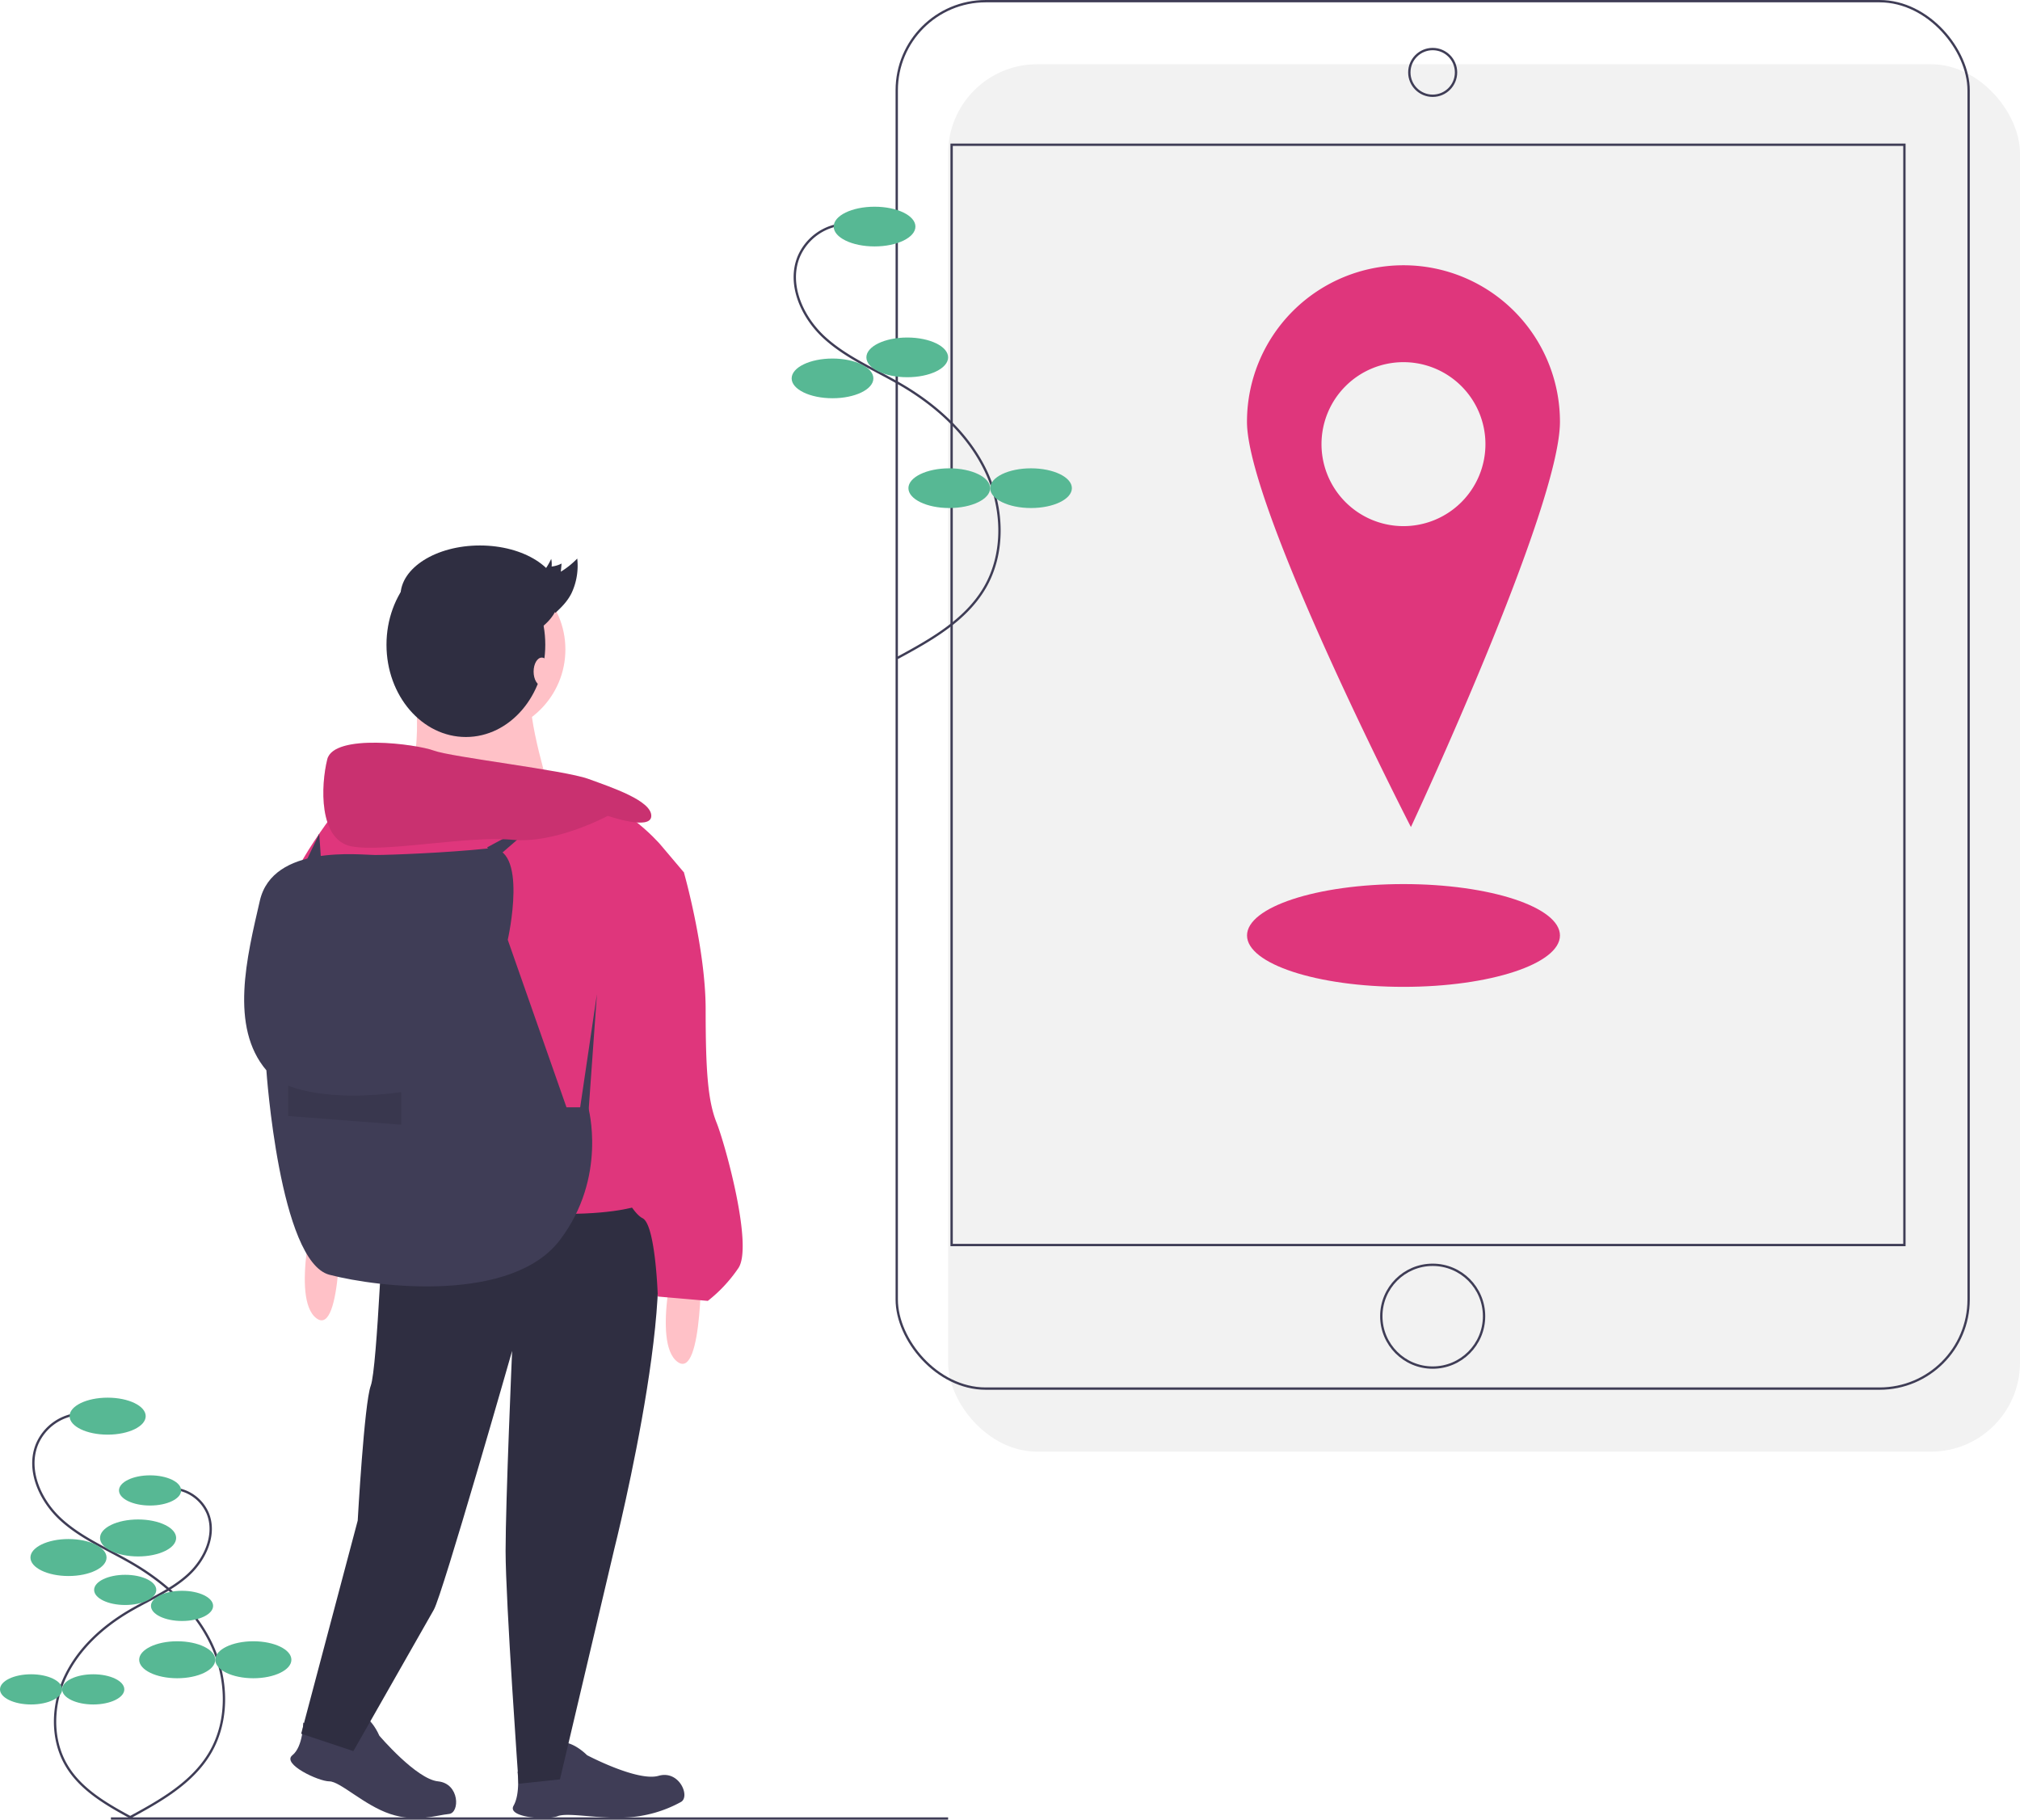 <svg id="ba9aa534-a335-424f-8f2e-8246f5cf478e" data-name="Layer 1" xmlns="http://www.w3.org/2000/svg" width="865" height="779.064" viewBox="0 0 865 779.064"><title>traveling</title><rect x="406" y="27.5" width="459" height="594" rx="38.142" fill="#f2f2f2"/><rect x="384" y="0.5" width="459" height="594" rx="38.142" fill="none" stroke="#3f3d56" stroke-miterlimit="10"/><rect x="407.5" y="61.971" width="408" height="471.059" fill="none" stroke="#3f3d56" stroke-miterlimit="10"/><circle cx="613.5" cy="31" r="10" fill="none" stroke="#3f3d56" stroke-miterlimit="10"/><circle cx="613.5" cy="563.5" r="22" fill="none" stroke="#3f3d56" stroke-miterlimit="10"/><path d="M768.49,174.035a67.01,67.01,0,0,0-67.01,67.01c0,37.008,70.201,173.507,70.201,173.507S835.5,278.053,835.5,241.045A67.01,67.01,0,0,0,768.49,174.035Zm0,111.683a35.1,35.1,0,1,1,35.1-35.1A35.1,35.1,0,0,1,768.49,285.718Z" transform="translate(-167.5 -60.468)" fill="#df367c"/><ellipse cx="601" cy="400.5" rx="67" ry="22" fill="#df367c"/><path d="M529.381,156.425a22.982,22.982,0,0,0-19.81,13.851c-4.954,11.974,1.425,26.039,10.999,34.77s21.874,13.722,33.048,20.282c15.01,8.811,28.497,21.043,36.007,36.744s8.309,35.15-.519,50.15c-8.194,13.922-23.093,22.255-37.302,29.94" transform="translate(-167.5 -60.468)" fill="none" stroke="#3f3d56" stroke-miterlimit="10"/><ellipse cx="374.5" cy="97" rx="17.5" ry="8.5" fill="#57b894"/><ellipse cx="388.5" cy="153" rx="17.5" ry="8.5" fill="#57b894"/><ellipse cx="356.5" cy="162" rx="17.5" ry="8.5" fill="#57b894"/><ellipse cx="406.5" cy="209" rx="17.5" ry="8.5" fill="#57b894"/><ellipse cx="441.5" cy="209" rx="17.5" ry="8.5" fill="#57b894"/><line x1="47.491" y1="778.564" x2="406" y2="778.564" fill="none" stroke="#3f3d56" stroke-miterlimit="10"/><path d="M201.843,665.791a21.401,21.401,0,0,0-18.447,12.898c-4.613,11.15,1.326,24.247,10.242,32.378s20.369,12.778,30.774,18.887c13.977,8.205,26.536,19.595,33.529,34.216s7.737,32.732-.483,46.699c-7.63,12.964-21.504,20.724-34.736,27.88" transform="translate(-167.5 -60.468)" fill="none" stroke="#3f3d56" stroke-miterlimit="10"/><ellipse cx="46.094" cy="606.294" rx="16.296" ry="7.915" fill="#57b894"/><ellipse cx="59.131" cy="658.44" rx="16.296" ry="7.915" fill="#57b894"/><ellipse cx="29.333" cy="666.821" rx="16.296" ry="7.915" fill="#57b894"/><ellipse cx="75.892" cy="710.587" rx="16.296" ry="7.915" fill="#57b894"/><ellipse cx="108.484" cy="710.587" rx="16.296" ry="7.915" fill="#57b894"/><path d="M241.357,697.77a17.477,17.477,0,0,1,15.065,10.533c3.767,9.106-1.083,19.802-8.364,26.442s-16.634,10.435-25.132,15.424c-11.414,6.701-21.671,16.003-27.382,27.943s-6.319,26.731.395,38.138c6.231,10.588,17.561,16.924,28.367,22.768" transform="translate(-167.5 -60.468)" fill="none" stroke="#3f3d56" stroke-miterlimit="10"/><ellipse cx="64.26" cy="638.095" rx="13.308" ry="6.464" fill="#57b894"/><ellipse cx="53.613" cy="680.681" rx="13.308" ry="6.464" fill="#57b894"/><ellipse cx="77.949" cy="687.526" rx="13.308" ry="6.464" fill="#57b894"/><ellipse cx="39.925" cy="723.268" rx="13.308" ry="6.464" fill="#57b894"/><ellipse cx="13.308" cy="723.268" rx="13.308" ry="6.464" fill="#57b894"/><path d="M297.346,797.972s9.312,4.656,15.83,5.587,10.185-5.662,8.817-7.953,4.22-.428,7.944,7.953c0,0,15.83,18.624,25.142,19.555s9.385,13.538,4.656,13.968c-5.122.466-13.968,3.725-25.142,0s-21.417-13.968-26.073-13.968-20.486-7.45-15.83-11.174S297.346,797.972,297.346,797.972Z" transform="translate(-167.5 -60.468)" fill="#3f3d56"/><path d="M389.124,819.011a51.713,51.713,0,0,0,14.208-.872c6.398-1.555,7.355-9.038,5.235-10.657s3.759-1.964,10.329,4.436c0,0,21.612,11.417,30.605,8.826s13.739,9.087,9.508,11.242a53.949,53.949,0,0,1-23.325,6.581c-11.759.689-25.093-2.269-29.416-.541s-21.788.687-18.847-4.5S389.124,819.011,389.124,819.011Z" transform="translate(-167.5 -60.468)" fill="#3f3d56"/><circle cx="205.794" cy="278.048" r="36.317" fill="#ffc1c7"/><path d="M344.892,352.95s5.587,39.11-7.45,44.697,66.115,3.725,66.115,3.725-11.174-35.385-8.381-44.697S344.892,352.95,344.892,352.95Z" transform="translate(-167.5 -60.468)" fill="#ffc1c7"/><path d="M331.856,575.505s-2.794,70.771-5.587,78.22-5.587,57.734-5.587,57.734l-24.211,91.257,22.349,7.45S349.548,756.156,353.273,749.638s33.523-110.812,33.523-110.812-2.794,64.252-2.794,85.67,5.587,99.638,5.587,99.638l17.693-1.862,23.28-98.706s33.523-133.161,11.174-148.06S331.856,575.505,331.856,575.505Z" transform="translate(-167.5 -60.468)" fill="#2f2e41"/><path d="M467.81,597.853s.931,54.009-10.243,45.628,0-50.284,0-50.284Z" transform="translate(-167.5 -60.468)" fill="#ffc1c7"/><path d="M313.232,579.229s.931,54.009-10.243,45.628,0-50.284,0-50.284Z" transform="translate(-167.5 -60.468)" fill="#ffc1c7"/><path d="M450.117,421.858s-18.624-21.417-34.454-18.624-102.431,1.862-102.431,1.862-28.867,36.317-21.417,43.766,31.661,139.679,31.661,139.679,64.252-8.381,86.601-8.381,31.661-3.725,31.661-3.725-29.798-59.596-15.83-86.601S460.36,433.963,460.36,433.963Z" transform="translate(-167.5 -60.468)" fill="#df367c"/><path d="M444.53,428.376l15.83,5.587S469.672,466.555,469.672,492.628s.931,39.11,4.656,48.422,15.83,53.078,9.312,62.39a62.096,62.096,0,0,1-13.037,13.968l-21.417-1.862s-.931-30.729-6.518-33.523-13.037-20.486-13.037-20.486-17.693-56.803-6.518-75.427S444.53,428.376,444.53,428.376Z" transform="translate(-167.5 -60.468)" fill="#df367c"/><path d="M384.933,462.83s9.312-40.972-8.381-39.11-41.904,2.794-48.422,2.794-43.766-4.656-49.353,19.555-13.037,54.009,2.794,72.633c0,0,5.587,81.945,27.005,87.532s78.22,12.106,98.706-14.899,12.106-56.803,12.106-56.803H410.076Z" transform="translate(-167.5 -60.468)" fill="#3f3d56"/><polygon points="248.163 475.927 255.612 425.642 251.888 477.789 248.163 475.927" fill="#3f3d56"/><path d="M290.883,525.22s15.83,7.45,48.422,2.794v13.968l-48.422-3.725Z" transform="translate(-167.5 -60.468)" opacity="0.1"/><polygon points="208.587 362.787 232.798 349.75 212.312 367.443 208.587 362.787" fill="#3f3d56"/><path d="M427.768,409.752s18.624,6.518,18.624,0-16.761-12.105-27.005-15.83-58.665-9.312-66.115-12.106-42.835-7.45-45.628,3.725-3.725,34.454,10.243,37.248,50.284-4.656,68.908-2.794S427.768,409.752,427.768,409.752Z" transform="translate(-167.5 -60.468)" fill="#df367c"/><path d="M427.768,409.752s18.624,6.518,18.624,0-16.761-12.105-27.005-15.83-58.665-9.312-66.115-12.106-42.835-7.45-45.628,3.725-3.725,34.454,10.243,37.248,50.284-4.656,68.908-2.794S427.768,409.752,427.768,409.752Z" transform="translate(-167.5 -60.468)" opacity="0.1"/><polygon points="130.367 370.236 136.696 356.942 137.817 373.03 130.367 370.236" fill="#3f3d56"/><ellipse cx="199.5" cy="276.032" rx="34" ry="39.5" fill="#2f2e41"/><ellipse cx="205.5" cy="255.032" rx="34" ry="21.5" fill="#2f2e41"/><ellipse cx="232" cy="287.532" rx="3.5" ry="6" fill="#ffc1c7"/><path d="M394.618,310.086c3.577-1.958,6.632-5.497,8.92-10.332a10.901,10.901,0,0,1,.179,3.27,12.384,12.384,0,0,0,4.258-1.284l-.319,3.486a35.955,35.955,0,0,0,7.029-5.628,27.674,27.674,0,0,1-2.462,14.858c-1.855,3.663-4.376,6.046-6.871,8.393" transform="translate(-167.5 -60.468)" fill="#2f2e41"/></svg>